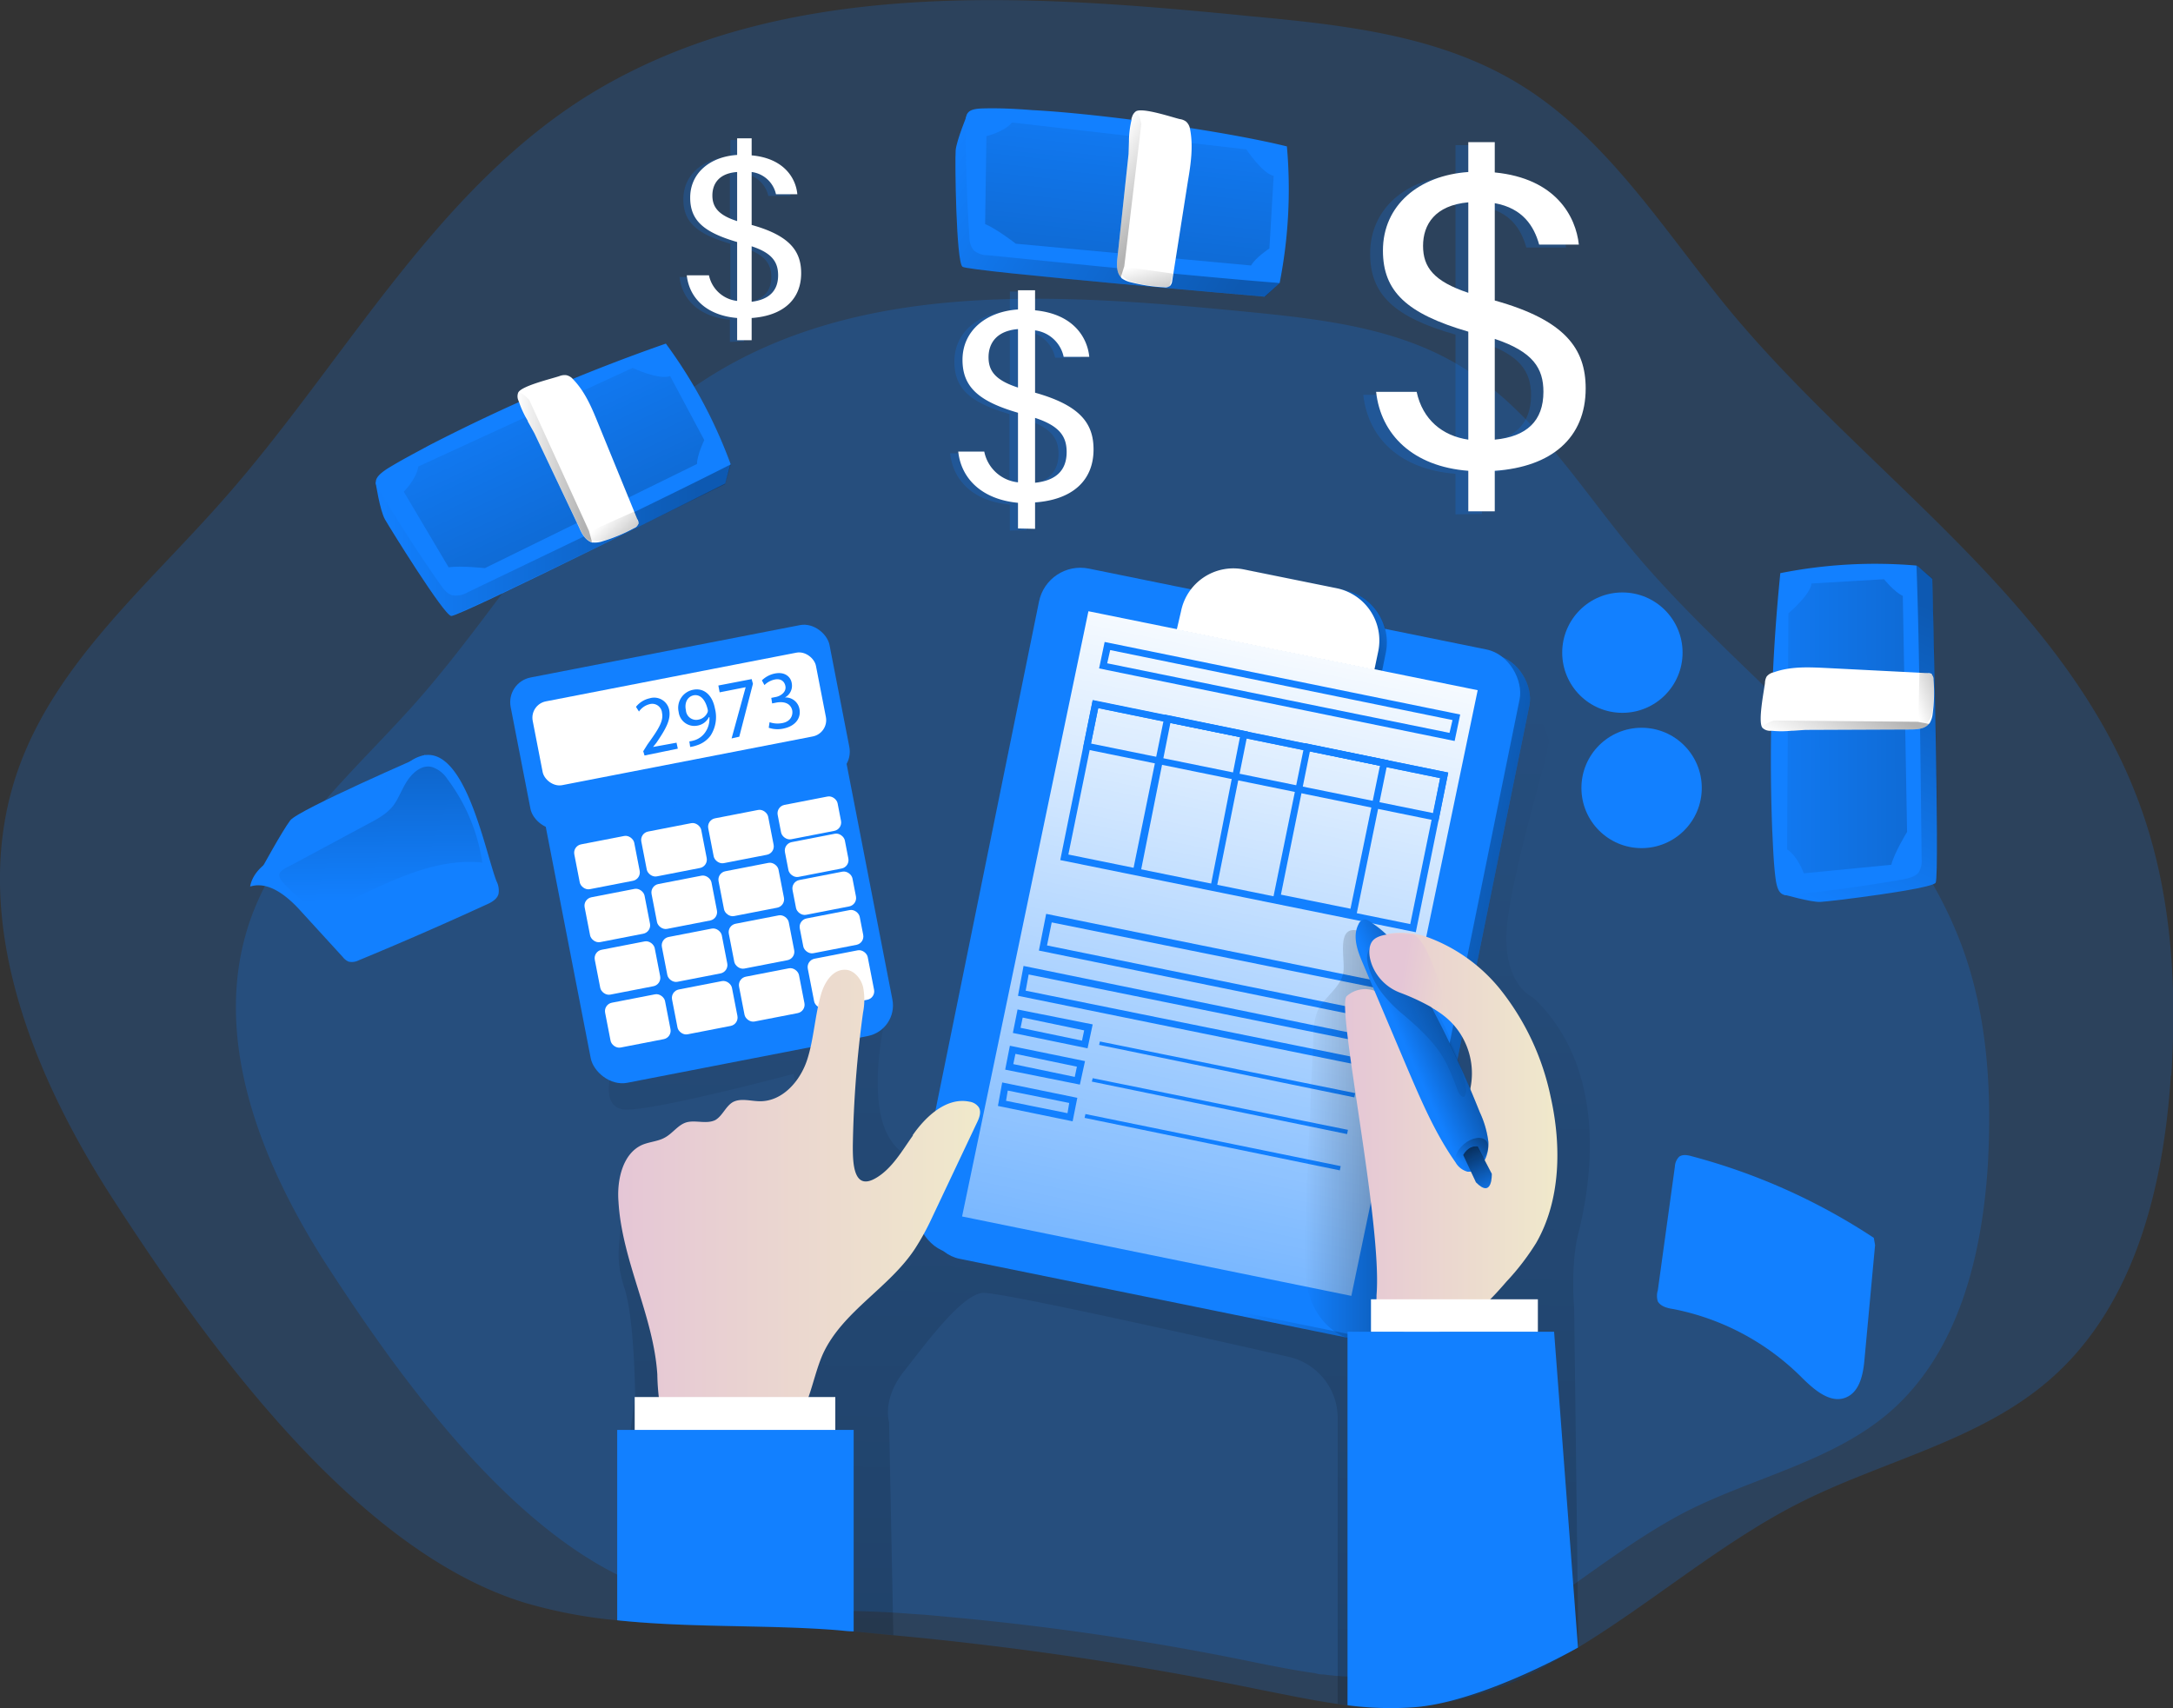 <svg data-name="Layer 1" xmlns="http://www.w3.org/2000/svg" xmlns:xlink="http://www.w3.org/1999/xlink" viewBox="0 0 509.1 400.2"><rect x="0" y="0" width="509.1" height="400.2" fill="#333333" stroke="none"/><defs><linearGradient id="a" x1="90.8" y1="141.9" x2="173.9" y2="141.9" gradientUnits="userSpaceOnUse"><stop offset="0" stop-color="#010101" stop-opacity="0"/><stop offset=".9" stop-color="#010101"/></linearGradient><linearGradient id="c" x1="262.5" y1="174" x2="251.5" y2="676.5" xlink:href="#a"/><linearGradient id="d" x1="307.7" y1="242.7" x2="462.6" y2="271" gradientTransform="rotate(-11.5 290.3 239.5)" xlink:href="#a"/><linearGradient id="e" x1="330.6" y1="149.7" x2="287.2" y2="171.3" gradientTransform="rotate(-11.5 304.9 159.6)" xlink:href="#a"/><linearGradient id="f" x1="246.1" y1="413.2" x2="309.3" y2="111.1" gradientUnits="userSpaceOnUse"><stop offset="0" stop-color="#fff" stop-opacity="0"/><stop offset=".9" stop-color="#fff"/></linearGradient><linearGradient id="g" x1="308.3" y1="281.4" x2="331.4" y2="281.4" xlink:href="#a"/><linearGradient id="b" x1="317.8" y1="281" x2="367.6" y2="281" gradientUnits="userSpaceOnUse"><stop offset="0" stop-color="#e5c6d6"/><stop offset=".4" stop-color="#ead4d0"/><stop offset="1" stop-color="#f0e9cb"/></linearGradient><linearGradient id="h" x1="119.5" y1="96.9" x2="159.5" y2="182" xlink:href="#a"/><linearGradient id="i" x1="147.4" y1="298.2" x2="232.3" y2="298.2" xlink:href="#b"/><linearGradient id="j" x1="332.4" y1="261.4" x2="366.5" y2="246.1" xlink:href="#a"/><linearGradient id="k" x1="343.2" y1="251.1" x2="252.7" y2="284.8" xlink:href="#a"/><linearGradient id="l" x1="234.5" y1="573.2" x2="259.6" y2="561.9" gradientTransform="translate(110.3 -286.3)" xlink:href="#a"/><linearGradient id="m" x1="331.3" y1="243.3" x2="353.1" y2="246.5" xlink:href="#b"/><linearGradient id="n" x1="352.4" y1="295.9" x2="343.1" y2="275.7" xlink:href="#a"/><linearGradient id="o" x1="92" y1="226.3" x2="91.1" y2="174.7" xlink:href="#a"/><linearGradient id="p" x1="144.4" y1="136.9" x2="152.3" y2="144.8" xlink:href="#a"/><linearGradient id="q" x1="123.8" y1="124.9" x2="141.4" y2="124.9" xlink:href="#a"/><linearGradient id="r" x1="218.3" y1="66.1" x2="301.4" y2="66.1" gradientTransform="rotate(31.4 242.6 67)" xlink:href="#a"/><linearGradient id="s" x1="247" y1="21.1" x2="287" y2="106.2" gradientTransform="rotate(31.4 242.6 67)" xlink:href="#a"/><linearGradient id="t" x1="271.9" y1="61.1" x2="279.8" y2="69" gradientTransform="rotate(31.4 242.6 67)" xlink:href="#a"/><linearGradient id="u" x1="251.3" y1="49" x2="268.9" y2="49" gradientTransform="rotate(31.4 242.6 67)" xlink:href="#a"/><linearGradient id="v" x1="453.5" y1="108.6" x2="536.5" y2="108.6" gradientTransform="rotate(-65 539 185.8)" xlink:href="#a"/><linearGradient id="w" x1="482.1" y1="63.5" x2="522.1" y2="148.6" gradientTransform="rotate(-65 539 185.8)" xlink:href="#a"/><linearGradient id="x" x1="507.1" y1="103.6" x2="514.9" y2="111.5" gradientTransform="rotate(-65 539 185.8)" xlink:href="#a"/><linearGradient id="y" x1="486.5" y1="91.5" x2="504" y2="91.5" gradientTransform="rotate(-65 539 185.8)" xlink:href="#a"/></defs><path d="M508.6 252c-1.7 26-8.4 53.6-28 70.9-16.6 14.7-39.6 19.3-59.4 29.4-18 9.2-34.2 23.2-51.5 33.7l-5.6 3.3a80 80 0 01-33 10.7 77.4 77.4 0 01-15.4-.4l-2.4-.4c-6.2-.9-12.3-2.2-18.4-3.4a786.4 786.4 0 00-85.7-12.7l-9.3-.9-3.9-.3c-14.7-1.1-30.4-.6-45.8-1.8l-5.7-.5a113.9 113.9 0 01-21.2-4c-40-12-75-61-96.4-94C7.5 251.8-7.4 215 3.9 181.3c8.6-25.5 30.4-43.8 48.2-64 28-31.6 48.6-71 84-93.9C181.4-5.6 239.6-1.5 293 3.8c21.5 2 43.6 4.4 62.1 15.4 21.4 12.7 34.8 35 50.7 54.2 32.2 38.5 78.1 67.7 95.4 114.8 7.5 20.3 8.9 42.3 7.5 63.8z" fill="#1280ff" opacity=".2" style="isolation:isolate"/><path d="M465.7 273.3c-1.4 21-6.8 43.2-22.6 57.2-13.4 11.8-32 15.5-48 23.6-14.5 7.5-27.6 18.8-41.5 27.3-1.5 1-3 1.8-4.5 2.6-8.3 4.6-17 8-26.7 8.7a62.1 62.1 0 01-12.3-.4c-.7 0-1.3-.1-2-.3-5-.7-10-1.7-14.9-2.7a637.4 637.4 0 00-69-10.3l-7.6-.7-3.1-.2c-12-1-24.6-.6-37-1.5l-4.5-.4a92.6 92.6 0 01-17.2-3.2c-32.2-9.7-60.5-49.3-77.8-75.9-15.6-24-27.7-53.7-18.6-80.9 7-20.6 24.5-35.3 39-51.6 22.5-25.5 39.2-57.2 67.8-75.7 36.4-23.5 83.3-20.1 126.5-15.9 17.2 1.7 35.1 3.6 50 12.5 17.3 10.2 28.1 28.2 41 43.7 25.9 31 63 54.7 77 92.6 6 16.3 7 34.1 6 51.5z" fill="#1280ff" opacity=".2" style="isolation:isolate"/><path d="M88 113s1 6.6 2.2 8.7 13.7 22.3 15.5 22.6 64.2-31 64.2-31l1.2-4.5z" fill="#1280ff"/><path d="M90.8 128.3s1 6.7 2 8.8 13.8 22.3 15.6 22.5 64.2-30.8 64.2-30.8l1.3-4.6z" transform="translate(-2.7 -15.4)" opacity=".3" fill="url(#a)"/><path d="M61.3 203.5s4.8-8.8 6.7-11.3 31.7-15.4 31.7-15.4-11.2 13-13.3 14l-25.1 12.7z" fill="#1280ff"/><path d="M372.5 304.3c-1.9 7.4-1 17.5-1 17.5l1 79.6-5.6 3.3a80 80 0 01-33.1 10.7 80.4 80.4 0 01-17.7-.8v-67a14.7 14.7 0 00-11.4-14.3c-22-5-68-15.3-71.8-15-5 .5-13.4 12-18.5 18.5s-3.4 11.8-3.4 11.8l1 49.9-9.3-.9-3.9-.3c-14.8-1.1-30.5-.7-45.8-1.8l-3.5-38.6 2-14.2s-.1-18.1-2.5-25.5-.9-10.6-.9-15.6 43.8-21.2 43.8-21.2l-3.3-13.4s-34.5 9.2-40 8.3-2.4-9.7-2.4-9.7l52.6-49.7 11 39.6s-4.1 18 1.4 26.7 12.9 2.3 15.2-.4 10-7.3 10-7.3l26.4-93.7 86.1-3.7c13.3-.5 16.2 9.7 16.7 11.6s-7.9 27.6-9.7 42.4 6 18 6 18c19.3 18.3 12.4 47.8 10.6 55.2z" transform="translate(-2.7 -15.4)" opacity=".3" fill="url(#c)"/><rect x="233" y="157.8" width="114.9" height="163.6" rx="9.9" transform="rotate(11.5 365.4 218.2)" fill="#1280ff"/><rect x="233" y="157.8" width="114.9" height="163.6" rx="9.9" transform="rotate(11.5 365.4 218.2)" fill="url(#d)"/><rect x="230.7" y="156.4" width="114.9" height="163.6" rx="9.9" transform="rotate(11.5 363 216.8)" fill="#1280ff"/><path d="M293.2 133.8l21.6 4.4a12.5 12.5 0 019.8 14.8l-.8 4.2-46.3-9.4.8-4.2a12.5 12.5 0 0114.9-9.8z" fill="#1280ff"/><path d="M294 151.2h22.1a12.5 12.5 0 0112.6 12.5v4.3h-47.3v-4.3a12.5 12.5 0 0112.6-12.5z" transform="rotate(11.5 380 138.3)" fill="url(#e)"/><path fill="url(#f)" d="M316.6 303.6L225.4 285 255 143.2l91.2 18.5-29.6 141.9z"/><path d="M291.4 133.4l21.7 4.4a12.5 12.5 0 019.8 14.8l-.9 4.3-46.3-9.4 1-4.3a12.5 12.5 0 0114.7-9.8z" fill="#fff"/><path d="M340.8 173.6l-83.3-17 1.3-6.2 83.3 17zm-81.4-18.2l80.2 16.3.7-3-80.2-16.4zM331.7 218.4l-83.3-16.9L256 164l83.3 17zm-81.4-18.2l80.1 16.3 7-34.2-80.1-16.4z" fill="#1280ff"/><path d="M337 192.4l-83.3-17 2.3-11.3 83.3 16.9zm-81.4-18.2l80.2 16.3 1.6-8.2-80.1-16.4z" fill="#1280ff"/><path d="M285 208.2l-19.6-4 7.5-36.8 19.5 4zm-17.7-4.2l16.4 3.3 6.8-34.6-16.3-3.3zM317.7 214.8l-19.5-4 7.5-36.7 19.5 4zm-17.6-5.2l16.3 3.3 6.9-33.5-16.4-3.4zM325.7 239.5l-82.3-16.8 1.7-8.6 82.3 16.7zm-80.4-18l79.1 16.1 1.2-5.5-79.2-16zM326.5 251.2l-88-17.9 1.3-7 88 18zm-86.2-19.1l84.9 17.2.7-3.8-84.9-17.2zM254.8 245.6l-17.5-3.6 1.1-5.5L256 240zm-15.7-4.8l14.4 3 .5-2.4-14.4-3zM257.7 244l59.8 12.1-.2 1-59.8-12.3zM253 254.1l-17.5-3.5 1.1-5.6 17.6 3.6zm-15.6-4.8l14.4 3 .5-2.4-14.4-3zM256 252.6l59.8 12.1-.2 1-59.8-12.3zM251.3 262.7l-17.5-3.6 1-5.5 17.6 3.6zm-15.6-4.8l14.4 2.9.4-2.4-14.4-2.9zM254.3 261l59.8 12.2-.2 1-59.8-12.3z" fill="#1280ff"/><path d="M317.4 243.3c-.7 3.6-4.4 5.6-6 8.9a15.9 15.9 0 00-1 6l-2 45.8c-.2 5.2-.4 10.6 1.3 15.6s6 9.3 11.1 9.8a7.7 7.7 0 004.7-1c3-1.9 3.8-6 4.1-9.5 2.2-23.1 2-46.4 1.2-69.6a21.7 21.7 0 00-.8-6.3c-1.1-3.3-5.1-8.3-8.6-9.4-6-2-3.4 6.6-4 9.7z" transform="translate(-2.7 -15.4)" opacity=".3" fill="url(#g)"/><rect x="133.1" y="172.4" width="72" height="92" rx="7.3" transform="rotate(-11 88 225)" fill="#1280ff"/><rect x="124" y="167.6" width="76.1" height="36.1" rx="5.9" transform="rotate(-11 81 192.2)" fill="#1280ff"/><rect x="128.1" y="173.8" width="67.6" height="20" rx="3.9" transform="rotate(-11 80.7 190.4)" fill="#fff"/><rect x="137.8" y="212.1" width="14.3" height="10.7" rx="2" transform="rotate(-11 63.8 224)" fill="#fff"/><rect x="153.5" y="209.1" width="14.3" height="10.7" rx="2" transform="rotate(-11 79.5 221)" fill="#fff"/><rect x="169.2" y="206" width="14.3" height="10.7" rx="2" transform="rotate(-11 95.2 218)" fill="#fff"/><rect x="140.2" y="224.5" width="14.3" height="10.7" rx="2" transform="rotate(-11 66.2 236.3)" fill="#fff"/><rect x="155.9" y="221.4" width="14.3" height="10.7" rx="2" transform="rotate(-11 81.9 233.3)" fill="#fff"/><rect x="171.6" y="218.4" width="14.3" height="10.7" rx="2" transform="rotate(-11 97.6 230.3)" fill="#fff"/><rect x="142.6" y="236.8" width="14.3" height="10.7" rx="2" transform="rotate(-11 68.6 248.7)" fill="#fff"/><rect x="158.3" y="233.8" width="14.3" height="10.7" rx="2" transform="rotate(-11 84.3 245.6)" fill="#fff"/><rect x="174" y="230.7" width="14.3" height="10.7" rx="2" transform="rotate(-11 100 242.6)" fill="#fff"/><rect x="145" y="249.2" width="14.3" height="10.7" rx="2" transform="rotate(-11 71 261)" fill="#fff"/><rect x="160.7" y="246.1" width="14.3" height="10.7" rx="2" transform="rotate(-11 86.7 258)" fill="#fff"/><rect x="176.4" y="243.1" width="14.3" height="10.7" rx="2" transform="rotate(-11 102.4 255)" fill="#fff"/><rect x="185.2" y="202.9" width="14.3" height="8.2" rx="2" transform="rotate(-11 111.1 213.5)" fill="#fff"/><rect x="186.9" y="211.6" width="14.3" height="8.3" rx="2" transform="rotate(-11 112.9 222.2)" fill="#fff"/><rect x="188.7" y="220.5" width="14.3" height="8.3" rx="2" transform="rotate(-11 114.6 231.2)" fill="#fff"/><rect x="190.4" y="229.5" width="14.3" height="8.3" rx="2" transform="rotate(-11 116.3 240.2)" fill="#fff"/><rect x="192.6" y="238.9" width="14.3" height="11.8" rx="2" transform="rotate(-11 118.5 251.3)" fill="#fff"/><path d="M322.7 240.8c.4 2.6 2.7 4.3 4.9 5.5 5.5 3 11.9 4.7 16 9.6A17.2 17.2 0 01346 274c-.5 1-1.2 2-2.2 2a3.5 3.5 0 01-2.3-1 35.1 35.1 0 01-12.1-19.5c-.5-2.2-.9-4.5-2.2-6.2-2.3-2.8-6.5-2.8-9-.5s8.4 53.2 7 70c0 1.6-.2 3.3.6 4.8a5.8 5.8 0 001.5 1.6c4.5 3.7 10.8 3.5 15.7 1.2s9-6.5 12.6-10.7a57.6 57.6 0 007-9.1c5.7-9.9 6-22.6 3.4-34.2a60 60 0 00-11.8-25.2 39.3 39.3 0 00-17.5-12.4c-4.3-1.5-15.3-1.9-14 6z" transform="translate(-2.7 -15.4)" fill="url(#b)"/><path fill="#fff" d="M321.2 304.4h39.1v7.7h-39.1z"/><path d="M364.1 312l5.6 74c-10.3 5.7-26.7 13.2-38.7 14a77.4 77.4 0 01-15.3-.5V312z" fill="#1280ff"/><circle cx="384.6" cy="184.6" r="14.1" fill="#1280ff"/><circle cx="380.1" cy="152.9" r="14.1" fill="#1280ff"/><path d="M156 80.5a113.4 113.4 0 0115.2 28.3c-16.3 8.3-45.3 22.1-61.7 30a5.3 5.3 0 01-3.3.7c-1.3-.2-2.2-1.4-3-2.5q-6.6-9.4-12.6-19.3c-2.5-4-4.2-5 0-7.8 3.2-2 6.7-3.8 10-5.6A431 431 0 01156 80.5z" fill="#1280ff"/><path d="M97.3 130.6s3-3 3.4-5.9l50.2-23.1s6.2 2.9 8.8 1.9l8 15s-1.7 3.5-1.7 5.6l-49.7 24.4s-5.6-.6-8.5-.2z" transform="translate(-2.7 -15.4)" opacity=".3" fill="url(#h)"/><path d="M149.6 122.7a1.8 1.8 0 01-1 1 38.7 38.7 0 01-7.4 3.1 5.5 5.5 0 01-2.2.3 1 1 0 01-.3 0c-1.5-.5-2.4-2-3-3.5l-10.5-22.1-1.5-2.7-.1-.3a22.7 22.7 0 01-2-4.3.6.6 0 01-.1-.3.6.6 0 01-.1-.2 2.4 2.4 0 010-1.7c.7-1.6 8-3.3 9.7-3.9a3.3 3.3 0 011.6-.2 2.9 2.9 0 011.6 1c2.9 3 4.5 7 6 10.7l9 22a1.8 1.8 0 01.3 1z" fill="#fff"/><path d="M68.1 198.9c-4 1.9-8.7 4.4-9.5 8.8 4.5-1.4 9 2.5 12.1 6l9.6 10.5a3.4 3.4 0 001.4 1.1 3.5 3.5 0 002.3-.3q15-6.2 29.8-13c1.2-.5 2.7-1.3 3-2.6a4.8 4.8 0 00-.5-3c-2.8-7.4-7.6-33.2-18.2-29.1-4.4 1.6-8 8-11.5 10.8A82 82 0 0168.1 199zM439 290a144.8 144.8 0 00-42.6-19.1c-1-.3-2.2-.5-3 .1a3.5 3.5 0 00-1 2.3l-4 29a4.4 4.4 0 000 2.6c.7 1.2 2.3 1.6 3.7 1.8a58.4 58.4 0 0129.8 15.8c3 3 7 6.6 10.8 4.8 3-1.4 3.8-5.3 4.1-8.6l2.5-27" fill="#1280ff"/><path d="M216.5 281.4c3.1-4.5 8-9 13.3-7.9a3.2 3.2 0 012.2 1.3c.7 1.1.1 2.6-.5 3.8L221 300.8a59 59 0 01-3.9 7.1c-6 9.2-17 14.7-21.6 24.7-2.8 6.3-3.2 14.3-8.8 18.4-3 2.2-7 2.7-10.7 2.7a66.9 66.9 0 01-9.4-.5 12.8 12.8 0 01-5.1-1.5 10 10 0 01-4.1-6.5 52.8 52.8 0 01-.7-7.8c-.9-13.8-8.3-26.6-9.1-40.5-.4-5.1 1-11.3 5.6-13.3 1.7-.7 3.6-.8 5.1-1.6 2-1 3.3-3.2 5.4-3.7s4.6.5 6.6-.5c1.7-1 2.4-3.2 4.1-4.2 1.9-1 4.2-.2 6.4-.2 5.3 0 9.4-4.8 11-9.7s1.8-10.4 3.3-15.5c.8-2.7 2.7-5.7 5.6-5.6 2 0 3.7 2 4.2 4a15.3 15.3 0 010 6 259.6 259.6 0 00-2.4 31.3c0 3.9.1 10.6 5.4 7.5 3.8-2.2 6.2-6.5 8.7-10z" transform="translate(-2.7 -15.4)" fill="url(#i)"/><path fill="#fff" d="M148.7 327.3h47v8.7h-47z"/><path d="M200 335v47.2c-1.4 0-2.7-.2-4-.3-16.6-1.3-34.4-.5-51.4-2.3V335zM320.7 215.8a2 2 0 00-1-.4 1.8 1.8 0 00-1.4 1.1c-1.5 2.8-.3 6.2 1 9.2l10.3 24.3c3.3 7.7 6.6 15.5 11.4 22.3a4.6 4.6 0 002.8 2.2 3.2 3.2 0 002.2-.6c2-1.3 2.8-4 2.7-6.4a22.8 22.8 0 00-2-6.9c-3.2-8-6.4-15-10.3-22.5-4.1-8-7.5-17.4-15.7-22.3z" fill="#1280ff"/><path d="M323.5 231.2a2 2 0 00-1.2-.4 1.8 1.8 0 00-1.3 1c-1.5 2.9-.2 6.3 1 9.2l10.3 24.4c3.3 7.7 6.6 15.4 11.5 22.3a4.6 4.6 0 002.7 2.2 3.2 3.2 0 002.2-.6c2-1.4 2.9-4 2.7-6.4a22.8 22.8 0 00-2-6.9c-3.2-8-6.3-15-10.2-22.5-4.2-8-7.6-17.4-15.7-22.3z" transform="translate(-2.7 -15.4)" fill="url(#j)"/><path d="M326.6 248.2a31.7 31.7 0 005.1 5.1c3.8 3.3 7.7 6.8 10 11.5a60.1 60.1 0 012.4 5.8c.3.8.8 1.8 1.6 1.8.8-1 .5-2.5.1-3.8a78 78 0 00-4.4-12.3 114 114 0 00-9.3-15.4 28.4 28.4 0 00-3.5-4.4 3.5 3.5 0 00-2.2-1.3c-2 0-3.6 3-3.4 5 .3 2.7 2 6 3.6 8z" transform="translate(-2.7 -15.4)" fill="url(#k)"/><ellipse cx="347.5" cy="285.6" rx="4.5" ry="2.8" transform="rotate(-40.4 325.2 281.6)" fill="url(#l)"/><path d="M334 234.4s-7.6-1.1-9.7 1.4 0 9.8 6.5 12.2a52.3 52.3 0 0111.6 6.1s-4.5-18.1-8.5-19.7z" transform="translate(-2.7 -15.4)" fill="url(#m)"/><path d="M342.8 270.6s1.2-2.4 3.3-2l3.4 6.4s.2 6-3.7 2z" fill="#1280ff"/><path d="M345.5 286s1.2-2.4 3.4-2l3.3 6.4s.3 5.9-3.7 2z" transform="translate(-2.7 -15.4)" fill="url(#n)"/><path d="M88.6 208.6c2.3-1.2 4.6-2.4 6.2-4.4 1.4-1.9 2.1-4.1 3.4-6s3.4-3.7 5.7-3.1a6.8 6.8 0 013.6 2.8 43 43 0 018.2 19.6c-10.2-1.1-20 3.6-29.3 8-3.3 1.5-7 3-10.5 2-2.4-.8-4.4-2.8-6.2-4.6-2.8-2.8-1.6-3.4 1.6-5z" transform="translate(-2.7 -15.4)" opacity=".3" fill="url(#o)"/><path d="M140.2 140.2l11.2-5a13.7 13.7 0 01.9 3.1c-.1.5-7.3 4.1-9.7 3.9s-3-1.6-3-1.6z" transform="translate(-2.7 -15.4)" opacity=".3" fill="url(#p)"/><path d="M141.4 142.4c-1.5-.4-2.4-2-3-3.5l-10.5-22-1.4-2.7-.2-.3-2-4.3a1.7 1.7 0 000-.3.6.6 0 01-.2-.2c-.3-.6-.4-1.5 0-1.7.8-.3 2.6 1.7 2.6 1.7l14 30.7z" transform="translate(-2.7 -15.4)" opacity=".3" fill="url(#q)"/><path d="M226.7 26.6s-2.6 6.3-2.8 8.6.1 26.2 1.6 27.3 70.8 7 70.8 7l3.5-3.2z" fill="#1280ff"/><path d="M229.4 42s-2.5 6.3-2.7 8.6 0 26.2 1.5 27.3 70.9 7 70.9 7l3.4-3.2z" transform="translate(-2.7 -15.4)" opacity=".3" fill="url(#r)"/><path d="M301.5 34.3a113.7 113.7 0 01-1.7 32c-18.2-1.4-50.2-4.7-68.3-6.5a5.3 5.3 0 01-3.2-1c-1-1-1.2-2.4-1.2-3.7q-.8-11.5-.8-23c0-4.9-.9-6.6 4.1-6.7 3.9-.1 7.7.1 11.5.4 15.5.8 44.6 4.8 59.6 8.5z" fill="#1280ff"/><path d="M233.8 47.3s4.2-1 6-3.2l54.9 6.3s3.8 5.7 6.4 6.2l-1 17s-3.2 2.1-4.3 4l-55.1-5.1s-4.5-3.5-7.2-4.6z" transform="translate(-2.7 -15.4)" opacity=".3" fill="url(#s)"/><path d="M274.1 67a1.8 1.8 0 01-1.3.3 38.7 38.7 0 01-8-1.2 5.7 5.7 0 01-2-.9 1 1 0 01-.2-.3c-1-1-1-2.9-.8-4.5l2.6-24.3.1-3v-.3a22.4 22.4 0 01.6-4.7.5.5 0 010-.3.5.5 0 01.1-.3 2.5 2.5 0 01.9-1.4c1.5-1 8.6 1.4 10.3 1.8a3.1 3.1 0 011.5.6 3 3 0 01.9 1.7c.8 4 .2 8.2-.5 12.3L274.6 66a1.8 1.8 0 01-.5 1z" fill="#fff"/><path d="M265.5 77.8l12 1.7a13.7 13.7 0 01-.8 3c-.3.4-8.4-.3-10.2-1.7s-1.8-2.9-1.8-2.9z" transform="translate(-2.7 -15.4)" opacity=".3" fill="url(#t)"/><path d="M265.3 80.3c-1-1-1-2.9-.8-4.5l2.6-24.3c0-.7 0-1.8.2-3v-.3l.5-4.7v-.3a.5.5 0 01.1-.3c.1-.6.4-1.4 1-1.3.7.1 1.2 2.8 1.2 2.8l-4 33.4z" transform="translate(-2.7 -15.4)" opacity=".3" fill="url(#u)"/><path d="M417.7 209.5s6.5 1.9 8.8 1.8 26-3 27-4.5-.8-71.2-.8-71.2l-3.6-3.1z" fill="#1280ff"/><path d="M420.5 224.9s6.4 1.8 8.8 1.8 26-3 27-4.6-.9-71.2-.9-71.2l-3.6-3z" transform="translate(-2.7 -15.4)" opacity=".3" fill="url(#v)"/><path d="M417 134.3a113.7 113.7 0 0132-1.8c.7 18.2 1 50.3 1.2 68.6a5.3 5.3 0 01-.7 3.3c-.8 1-2.2 1.3-3.5 1.6q-11.4 2-23 3.3c-4.6.5-6.3 1.6-7-3.4-.5-3.8-.6-7.7-.8-11.5a435 435 0 011.9-60.1z" fill="#1280ff"/><path d="M425.3 220s-1.4-4-3.9-5.6l.3-55.3s5.2-4.4 5.4-7l17-1s2.4 3 4.4 3.9l1 55.3s-3 4.9-3.7 7.7z" transform="translate(-2.7 -15.4)" opacity=".3" fill="url(#w)"/><path d="M452.6 158a1.8 1.8 0 01.4 1.2 37.7 37.7 0 01-.2 8 5.4 5.4 0 01-.7 2.2.9.9 0 01-.2.2c-1 1.2-2.8 1.3-4.4 1.3l-24.5.1-3 .2h-.3a23.6 23.6 0 01-4.7 0 .5.5 0 01-.3 0 .6.6 0 01-.3 0 2.5 2.5 0 01-1.5-.7c-1.1-1.4.4-8.7.6-10.5a3.3 3.3 0 01.4-1.5 2.9 2.9 0 011.7-1c3.9-1.4 8.1-1.2 12.3-1l23.7 1.2a1.8 1.8 0 011 .2z" fill="#fff"/><path d="M452.1 185.1l.3-12.2a13.6 13.6 0 013.1.5c.4.3.6 8.4-.6 10.4s-2.6 2-2.6 2z" transform="translate(-2.7 -15.4)" opacity=".3" fill="url(#x)"/><path d="M454.6 185c-1 1.2-2.8 1.3-4.4 1.3l-24.4.1-3 .2h-5.1-.3a.6.6 0 01-.2 0c-.7 0-1.5-.2-1.5-.7 0-.9 2.6-1.7 2.6-1.7l33.7.3z" transform="translate(-2.7 -15.4)" opacity=".3" fill="url(#y)"/><path d="M151 177l-.3-1 1-1.6c2.6-3.6 3.8-5.5 3.4-7.4a2.3 2.3 0 00-3-2 4.3 4.3 0 00-2.4 1.7l-.7-1.1a5.6 5.6 0 013.2-2 3.6 3.6 0 014.6 2.8c.4 2.3-.9 4.5-3 7.6l-.8 1 5.5-1 .3 1.4zM161.5 173.7a7 7 0 001.3-.3 4.8 4.8 0 002.4-1.8 5.5 5.5 0 001-3.6h-.1a3.7 3.7 0 01-2.7 2 3.7 3.7 0 01-4.4-3.2 4.3 4.3 0 013.4-5.2c2.5-.5 4.5 1.2 5.1 4.4a8 8 0 01-1 6.3 6.3 6.3 0 01-3.2 2.3 7.7 7.7 0 01-1.6.4zm-.8-7.3a2.4 2.4 0 002.9 2.2 2.9 2.9 0 002.2-1.8 1.2 1.2 0 000-.6c-.5-2.1-1.6-3.6-3.3-3.3-1.4.3-2.2 1.7-1.8 3.5zM176.1 159.1l.3 1.1-3.2 12.4-1.8.4 3.3-12-6.1 1.2-.3-1.6zM180.3 169.2a5.8 5.8 0 003 .2c2.1-.4 2.5-2 2.3-3-.4-1.7-2-2.1-3.7-1.8l-1 .2-.2-1.3 1-.2c1.2-.2 2.6-1.2 2.3-2.6-.2-1-1-1.8-2.5-1.5a4.8 4.8 0 00-2.4 1.3l-.6-1.1a6 6 0 013-1.6c2.4-.5 3.8.8 4 2.3a3.1 3.1 0 01-1.6 3.3 3.3 3.3 0 013.4 2.7c.4 2-.8 4-3.8 4.6a6.4 6.4 0 01-3.4-.2z" fill="#1280ff"/><path d="M341 120.5V111c-13-1-20.5-8.4-21.6-18.5h9.5c1.4 6.5 6 10.3 12.1 11.2V78.4c-14.4-4.1-20-9.4-20-19 0-10.6 8.5-17.6 20-18.3V34h6.2v7.2c14.4 1.3 19 10.3 19.7 16.8h-9.3c-1.2-4.3-3.8-8.5-10.4-9.6V71c16.6 4.6 21.3 11.3 21.3 20.6 0 11.6-8 18.4-21.3 19.3v9.5zm0-51.1V48c-7.8.7-10.6 5.2-10.6 10.2s2.5 8.3 10.6 11zm6.2 10.8v23.6c7.5-.7 11.5-4.4 11.5-11.2 0-5.5-2.5-9.4-11.5-12.4z" fill="#1280ff" opacity=".2"/><path d="M344 119.8v-9.5c-13-1-20.5-8.5-21.6-18.5h9.5c1.4 6.5 6 10.3 12.1 11.2V77.7c-14.4-4.2-20-9.4-20-19 0-10.6 8.4-17.6 20-18.4v-7h6.2v7.1c14.4 1.4 19 10.4 19.7 16.9h-9.3c-1.2-4.3-3.8-8.5-10.4-9.7v22.8c16.5 4.6 21.3 11.3 21.3 20.6 0 11.6-8 18.4-21.3 19.3v9.5zm0-51.2V47.4c-7.8.7-10.6 5.2-10.6 10.2s2.5 8.3 10.6 11zm6.2 10.9V103c7.5-.7 11.4-4.4 11.4-11.2 0-5.5-2.4-9.4-11.4-12.4z" fill="#fff"/><path d="M236.6 124.3v-6.1c-8.4-.7-13.3-5.5-14-12h6.1a9 9 0 007.8 7.3V97c-9.3-2.7-12.9-6-12.9-12.3 0-6.8 5.5-11.3 13-11.8v-4.6h4v4.7c9.2.8 12.2 6.6 12.6 10.8h-6a7.9 7.9 0 00-6.7-6.2v14.7c10.7 3 13.8 7.3 13.8 13.3 0 7.5-5.2 11.9-13.8 12.5v6.1zm0-33V77.6c-5 .4-6.9 3.3-6.9 6.6s1.6 5.3 6.9 7zm4 7v15.2c4.8-.4 7.4-2.8 7.4-7.2 0-3.6-1.7-6-7.5-8z" fill="#1280ff" opacity=".2"/><path d="M238.5 123.8v-6c-8.4-.8-13.3-5.6-14-12h6.1a9 9 0 007.9 7.2V96.7c-9.3-2.7-13-6.1-13-12.4 0-6.8 5.5-11.3 13-11.8V68h4v4.7c9.3.9 12.3 6.7 12.7 10.9h-6a7.9 7.9 0 00-6.7-6.2V92c10.7 3 13.7 7.3 13.7 13.3 0 7.4-5.1 11.8-13.7 12.4v6.2zm0-33V77.1c-5 .4-6.9 3.3-6.9 6.6s1.7 5.4 6.9 7.1zm4 7v15.3c4.8-.5 7.4-2.8 7.4-7.2 0-3.6-1.6-6.1-7.4-8z" fill="#fff"/><path d="M171 80.1v-5.2c-7-.6-11.2-4.6-11.8-10h5.2a7.6 7.6 0 006.7 6V57.1c-7.9-2.3-11-5.1-11-10.4 0-5.8 4.6-9.6 11-10v-3.9h3.3v4c7.9.7 10.4 5.6 10.8 9.1H180a6.7 6.7 0 00-5.7-5.2V53c9 2.5 11.7 6.2 11.7 11.2 0 6.4-4.4 10-11.7 10.6v5.2zm0-28V40.6c-4.2.3-5.7 2.8-5.7 5.5s1.3 4.5 5.8 6zm3.4 6v12.8c4.1-.4 6.3-2.4 6.3-6 0-3-1.4-5.2-6.3-6.8z" fill="#1280ff" opacity=".2"/><path d="M172.7 79.7v-5.2c-7.1-.6-11.2-4.6-11.8-10h5.2a7.6 7.6 0 006.6 6V56.7c-7.9-2.3-11-5.1-11-10.4 0-5.8 4.7-9.6 11-10v-3.9h3.4v4c7.8.7 10.4 5.6 10.7 9.1h-5a6.7 6.7 0 00-5.7-5.2v12.4c9 2.5 11.6 6.2 11.6 11.3 0 6.3-4.4 10-11.6 10.5v5.2zm0-28V40.3c-4.3.3-5.8 2.8-5.8 5.5s1.4 4.6 5.8 6zm3.4 6v13c4-.5 6.2-2.5 6.2-6.2 0-3-1.3-5.2-6.2-6.8z" fill="#fff"/></svg>